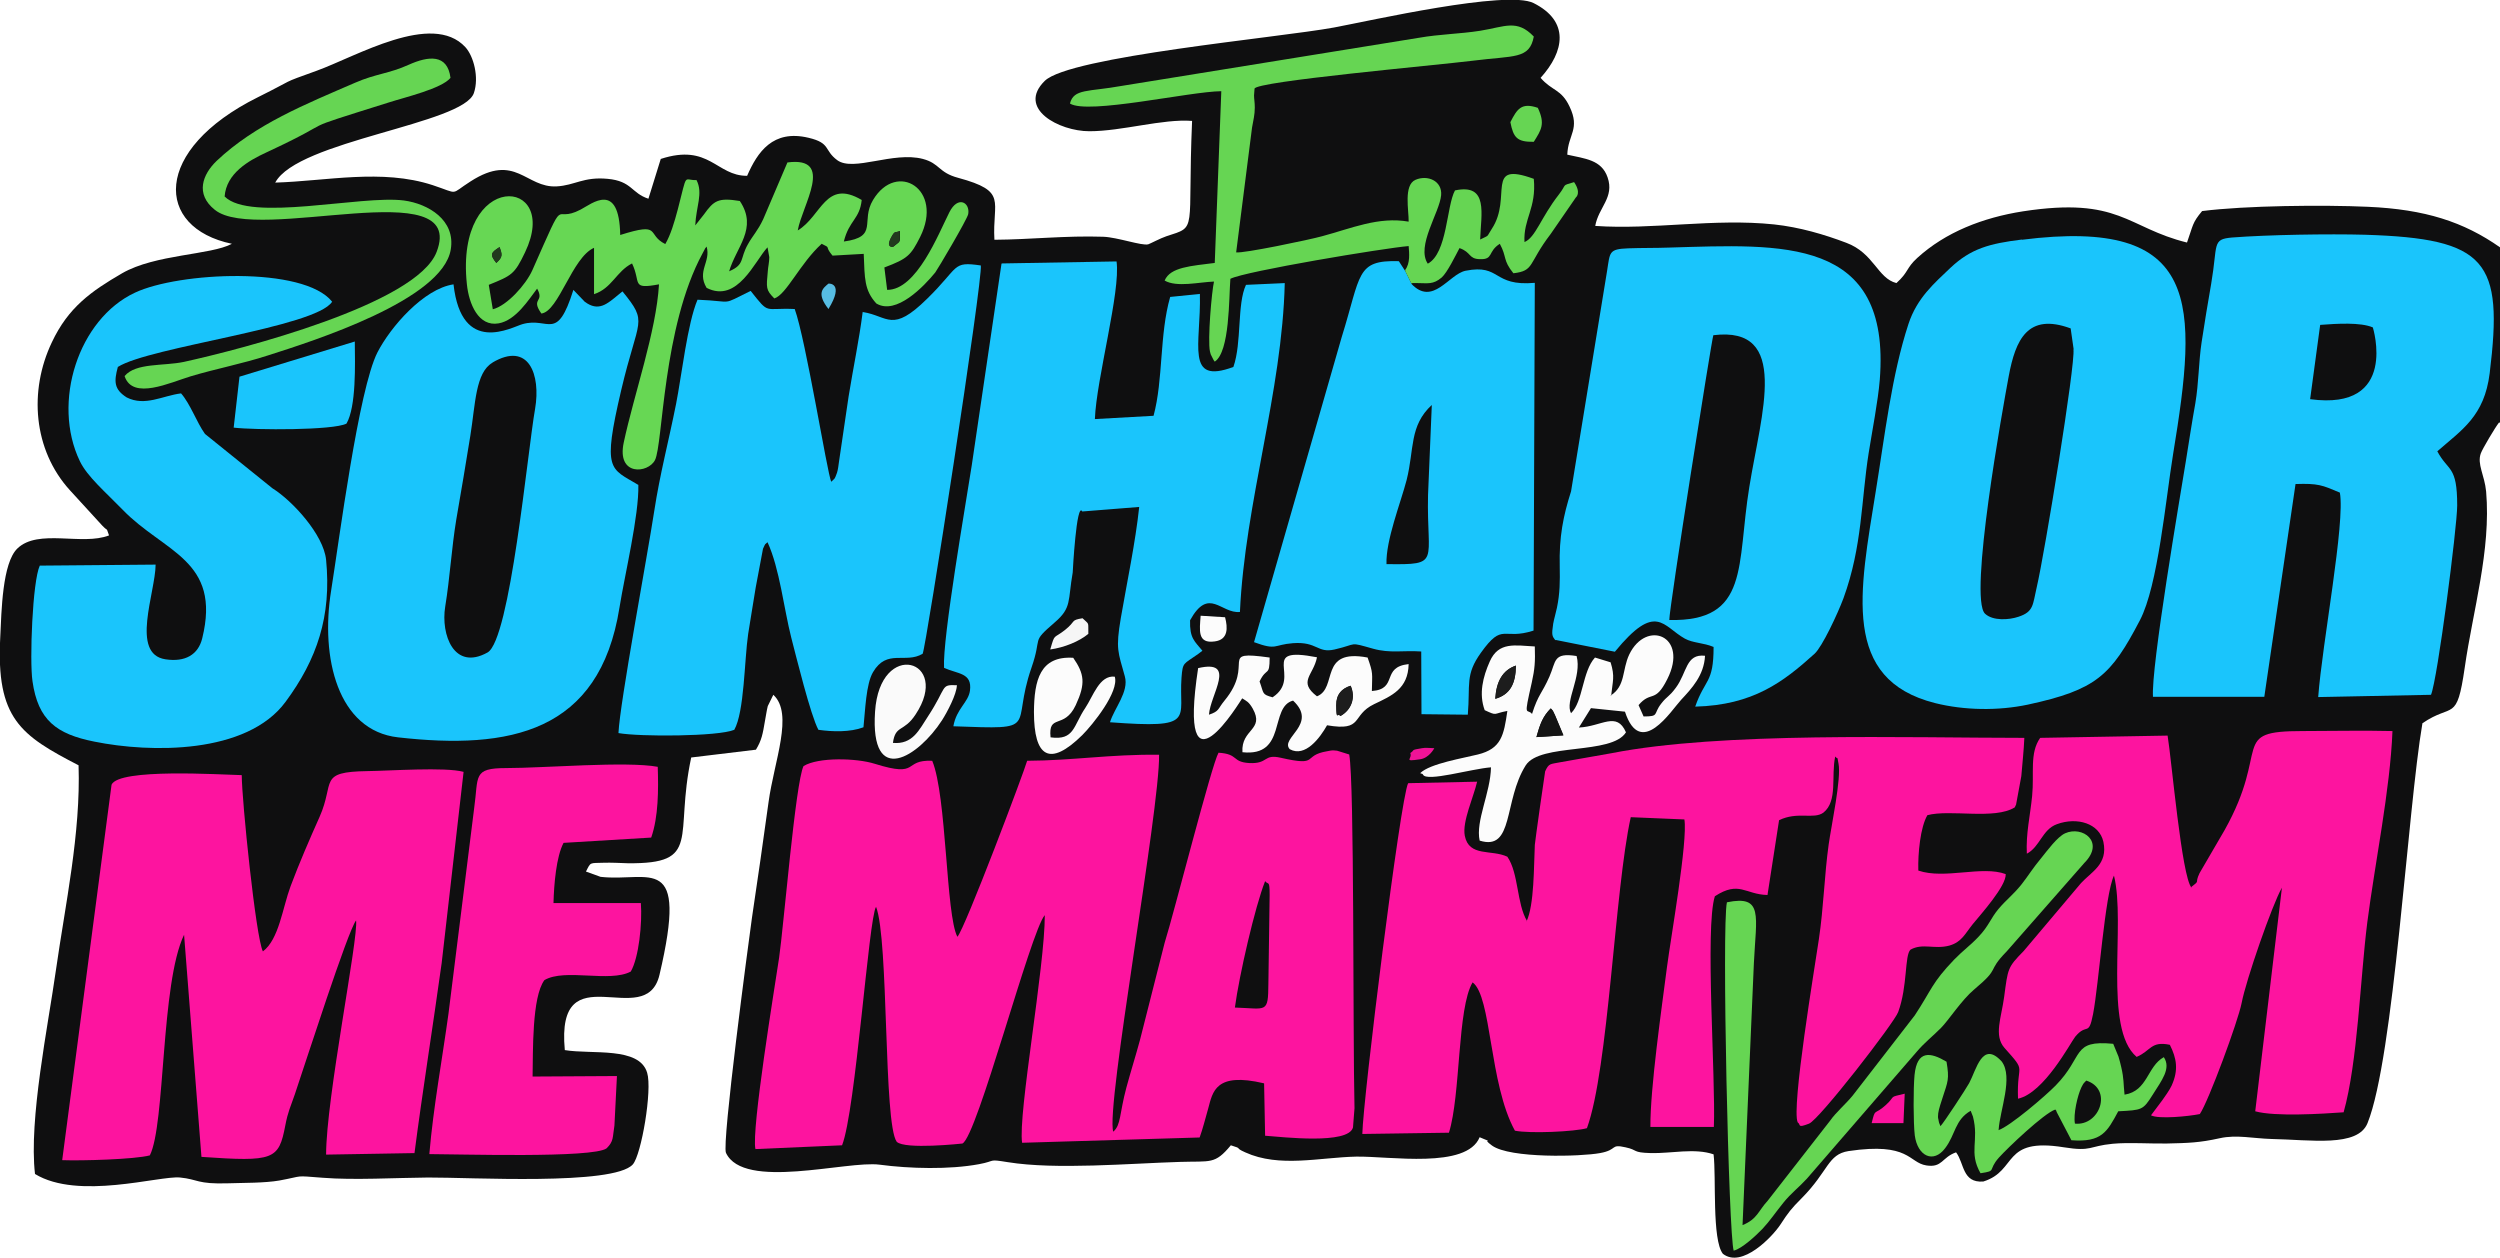 <?xml version="1.0" encoding="UTF-8"?>
<!DOCTYPE svg PUBLIC "-//W3C//DTD SVG 1.1//EN" "http://www.w3.org/Graphics/SVG/1.1/DTD/svg11.dtd">
<!-- Creator: CorelDRAW -->
<svg xmlns="http://www.w3.org/2000/svg" xml:space="preserve" width="51.095mm" height="25.709mm" version="1.1" style="shape-rendering:geometricPrecision; text-rendering:geometricPrecision; image-rendering:optimizeQuality; fill-rule:evenodd; clip-rule:evenodd"
viewBox="0 0 99.28 49.95"
 xmlns:xlink="http://www.w3.org/1999/xlink"
 xmlns:xodm="http://www.corel.com/coreldraw/odm/2003">
 <defs>
  <style type="text/css">
   <![CDATA[
    .fil0 {fill:#0F0F10}
    .fil8 {fill:#141414}
    .fil2 {fill:#1AC5FC}
    .fil9 {fill:#1D1D1D}
    .fil12 {fill:#223A1E}
    .fil10 {fill:#57BDE3}
    .fil4 {fill:#66D553}
    .fil3 {fill:#67D754}
    .fil11 {fill:#F01397}
    .fil7 {fill:#F6F6F6}
    .fil6 {fill:#FAFAFA}
    .fil5 {fill:#FCFCFC}
    .fil1 {fill:#FD149F}
   ]]>
  </style>
 </defs>
 <g id="Camada_x0020_1">
  <g id="_2015446211728">
   <path class="fil0" d="M99.28 16.78l0 -6.96c-1.44,-1.01 -2.97,-1.51 -5.25,-1.61 -1.76,-0.08 -4.86,-0.05 -6.58,0.17 -0.4,0.48 -0.35,0.55 -0.6,1.25 -2.39,-0.59 -2.67,-1.83 -6.51,-1.24 -1.6,0.25 -3.08,0.83 -4.2,1.85 -0.45,0.41 -0.34,0.56 -0.83,1 -0.75,-0.19 -0.89,-1.19 -1.99,-1.6 -0.87,-0.33 -1.85,-0.62 -2.87,-0.73 -2.39,-0.25 -4.81,0.22 -7.1,0.06 0.13,-0.74 0.77,-1.13 0.49,-1.93 -0.24,-0.7 -0.9,-0.74 -1.6,-0.9 0.03,-0.81 0.52,-1.01 0.09,-1.91 -0.33,-0.7 -0.69,-0.61 -1.15,-1.14 0.95,-1.05 1.16,-2.25 -0.28,-2.97 -1.06,-0.53 -6.48,0.7 -7.92,0.97 -2.23,0.41 -10.5,1.15 -11.49,2.12 -1.12,1.1 0.57,2 1.77,2 1.3,-0 2.91,-0.5 4.08,-0.41 -0.19,4.48 0.24,4.17 -1.02,4.58 -0.24,0.08 -0.65,0.3 -0.72,0.32 -0.25,0.07 -1.22,-0.28 -1.79,-0.3 -1.48,-0.05 -2.87,0.11 -4.32,0.12 -0.09,-1.55 0.55,-1.92 -1.44,-2.46 -0.79,-0.21 -0.72,-0.57 -1.4,-0.75 -1.18,-0.31 -2.76,0.52 -3.4,0.05 -0.54,-0.4 -0.25,-0.68 -1.14,-0.89 -1.42,-0.34 -2.03,0.57 -2.44,1.51 -1.22,0.01 -1.5,-1.3 -3.43,-0.67l-0.49 1.58c-0.68,-0.22 -0.65,-0.7 -1.62,-0.79 -0.96,-0.09 -1.3,0.26 -2.02,0.3 -1.23,0.07 -1.63,-1.35 -3.42,-0.2 -0.85,0.54 -0.42,0.51 -1.51,0.15 -2.02,-0.66 -4.22,-0.16 -6.25,-0.1 0.89,-1.67 7.48,-2.32 7.89,-3.56 0.21,-0.62 -0.01,-1.46 -0.34,-1.82 -1.32,-1.43 -4.33,0.37 -5.91,0.94 -1.5,0.54 -0.76,0.27 -2.33,1.05 -4.2,2.09 -4.1,5.18 -1.03,5.82 -0.84,0.45 -3.04,0.41 -4.36,1.17 -1.24,0.72 -2.14,1.36 -2.79,2.74 -0.92,1.93 -0.74,4.27 0.71,5.87l1.29 1.41c0.27,0.28 0.13,0.02 0.27,0.39 -1.07,0.42 -2.81,-0.28 -3.64,0.52 -0.6,0.58 -0.63,2.49 -0.68,3.52 -0.17,3.24 0.81,3.9 3.11,5.09 0.09,2.7 -0.53,5.54 -0.9,8.14 -0.31,2.2 -1.08,5.93 -0.83,8.09 1.72,1.05 4.94,0.06 5.76,0.14 0.72,0.07 0.67,0.27 1.91,0.23 0.63,-0.02 1.45,-0.01 2.03,-0.11 1.03,-0.19 0.55,-0.2 1.73,-0.11 1.25,0.1 2.89,-0 4.18,-0.01 1.63,-0.01 7.37,0.33 8.13,-0.52 0.34,-0.38 0.78,-2.96 0.57,-3.64 -0.31,-1.05 -2.19,-0.72 -3.27,-0.9 -0.37,-3.95 3.22,-0.69 3.76,-2.99 1.16,-4.93 -0.39,-3.67 -2.34,-3.89l-0.58 -0.21c0.2,-0.39 0.13,-0.33 0.71,-0.35 0.28,-0.01 0.66,0.01 0.95,0.02 2.96,0.03 1.84,-1.03 2.52,-4.2l2.57 -0.31c0.23,-0.38 0.27,-0.62 0.36,-1.15 0.03,-0.15 0.07,-0.43 0.11,-0.58l0.22 -0.45c0.82,0.75 0.03,2.64 -0.19,4.27 -0.22,1.6 -0.43,3.06 -0.66,4.6 -0.14,1 -1.2,8.95 -1.03,9.32 0.7,1.5 4.8,0.3 6.1,0.47 1.2,0.16 2.77,0.2 3.95,-0.02 0.7,-0.13 0.33,-0.21 1.14,-0.08 1.91,0.31 4.85,0.05 6.84,-0.01 1.23,-0.04 1.38,0.11 2.02,-0.66 0.52,0.16 0.1,0.07 0.57,0.28 1.36,0.62 2.96,0.2 4.41,0.17 1.34,-0.02 4.38,0.5 4.9,-0.77 0.69,0.29 0.01,-0.02 0.49,0.33 0.72,0.52 3.54,0.44 4.29,0.3 0.72,-0.13 0.39,-0.37 1.01,-0.23 0.52,0.11 0.25,0.21 1.01,0.23 0.8,0.02 1.74,-0.21 2.49,0.05 0.11,0.91 -0.07,3.39 0.37,3.95 0.76,0.59 1.97,-0.68 2.29,-1.17 0.3,-0.46 0.42,-0.62 0.84,-1.04 1.07,-1.08 1.03,-1.74 1.86,-1.87 2.43,-0.36 2.38,0.46 3.09,0.57 0.64,0.1 0.61,-0.32 1.18,-0.52 0.33,0.43 0.24,1.22 1.08,1.16 1.38,-0.43 0.72,-1.76 3.2,-1.36 1.12,0.18 0.99,-0.05 1.94,-0.14 0.63,-0.06 1.47,0 2.14,-0.01 0.86,-0.02 1.3,-0.03 2.11,-0.21 0.67,-0.15 1.33,0.01 2.06,0.03 1.56,0.03 3.42,0.34 3.81,-0.63 1.05,-2.61 1.59,-12.43 2.18,-15.88 1.21,-0.83 1.36,-0 1.68,-2.21 0.32,-2.25 1.05,-4.66 0.85,-6.99 -0.06,-0.65 -0.37,-1.09 -0.21,-1.52 0.07,-0.19 0.57,-1.03 0.72,-1.22z"/>
   <path class="fil1" d="M49.04 40.01c0.17,-1.28 0.8,-4.01 1.2,-5.02 0.13,0.17 0.18,-0.07 0.18,0.56l-0.05 3.51c-0.01,1.2 -0.06,0.99 -1.33,0.95zm-4.83 4.93c-0.31,-0.95 1.85,-12.77 1.82,-14.97 -1.97,-0.02 -3.4,0.23 -5.24,0.24 -0.11,0.41 -2.47,6.67 -2.77,6.99 -0.46,-0.86 -0.42,-5.6 -1,-6.99 -1.19,-0.05 -0.46,0.69 -2.28,0.12 -0.73,-0.23 -2.24,-0.27 -2.83,0.09 -0.32,0.65 -0.79,6.38 -0.97,7.61 -0.18,1.2 -1.11,6.86 -0.94,7.6l3.44 -0.15c0.54,-1.37 1.06,-9.05 1.35,-9.47 0.51,1.31 0.29,8.59 0.82,9.33 0.32,0.32 2.61,0.07 2.61,0.07 0.59,-0.29 2.7,-8.4 3.27,-9.07 0.01,2.02 -1.07,7.91 -0.9,9.04l7.05 -0.21c0.13,-0.36 0.22,-0.73 0.34,-1.15 0.18,-0.66 0.28,-1.46 2.22,-1l0.04 2.08c0.69,0.05 3.31,0.36 3.49,-0.33l0.06 -0.76c-0.07,-3.03 0,-12.93 -0.21,-14.05l-0.48 -0.15c-0.21,-0.02 -0.18,-0.02 -0.39,0.02 -1.03,0.17 -0.27,0.62 -1.85,0.26 -0.7,-0.16 -0.48,0.25 -1.25,0.21 -0.7,-0.04 -0.41,-0.36 -1.22,-0.41 -0.27,0.46 -1.76,6.34 -2.14,7.55l-0.98 3.86c-0.17,0.63 -0.37,1.26 -0.54,1.89 -0.28,1.05 -0.21,1.47 -0.51,1.74z"/>
   <path class="fil1" d="M60.64 36.57c-0.41,-0.68 -0.33,-1.9 -0.78,-2.55 -0.63,-0.3 -1.52,0.02 -1.69,-0.83 -0.11,-0.56 0.35,-1.54 0.49,-2.15l-2.74 0.06c-0.31,0.6 -1.79,12.53 -1.82,13.93l3.44 -0.05c0.47,-1.5 0.33,-4.96 0.94,-5.97 0.76,0.56 0.65,4.02 1.68,5.89 0.59,0.12 2.38,0.04 2.86,-0.1 0.86,-2.36 1.1,-9.45 1.74,-12.35l2.13 0.09c0.14,0.85 -0.54,4.7 -0.69,5.85 -0.21,1.63 -0.67,4.82 -0.66,6.36l2.52 -0c0.08,-1.91 -0.36,-7.9 0.04,-9.16 0.97,-0.63 1.2,-0.07 2.09,-0.05l0.46 -2.97c0.74,-0.36 1.37,-0.02 1.76,-0.3 0.58,-0.46 0.3,-1.46 0.47,-2.23 0.13,0.16 0.06,-0.08 0.13,0.28 0.12,0.58 -0.29,2.49 -0.39,3.21 -0.17,1.21 -0.2,2.51 -0.39,3.77 -0.16,1.09 -1.1,6.71 -0.84,7.27 0.14,0.09 -0.04,0.24 0.45,0.05 0.4,-0.15 3.38,-4 3.54,-4.43 0.38,-1.03 0.25,-2.26 0.49,-2.48 0.49,-0.27 0.94,0 1.54,-0.16 0.49,-0.14 0.61,-0.45 0.93,-0.85 0.31,-0.38 1.34,-1.52 1.31,-1.99 -0.94,-0.35 -2.42,0.22 -3.47,-0.14 -0.02,-0.68 0.08,-1.72 0.36,-2.2 0.91,-0.24 2.67,0.19 3.47,-0.31 0.02,-0.03 0.05,-0.12 0.05,-0.1l0.21 -1.14c0.04,-0.51 0.1,-1.01 0.12,-1.52 -4.66,0 -12.03,-0.25 -16.4,0.61l-2.04 0.36c-0.39,0.08 -0.44,0.03 -0.59,0.36 -0.01,0.02 -0.4,2.77 -0.41,2.92 -0.04,0.84 -0.02,2.39 -0.33,3.04z"/>
   <path class="fil1" d="M16.46 45.79c0.33,-2.53 0.73,-5.02 1.08,-7.55l0.87 -7.59c-0.73,-0.2 -2.93,-0.04 -3.82,-0.03 -1.98,0.03 -1.28,0.43 -1.9,1.82 -0.38,0.85 -0.81,1.84 -1.15,2.75 -0.32,0.86 -0.46,2.11 -1.1,2.59 -0.28,-0.54 -0.84,-6.03 -0.84,-7 -0.87,-0.02 -4.88,-0.28 -5.17,0.38l-1.96 14.91c0.76,0.03 2.88,-0.03 3.48,-0.19 0.62,-1.22 0.43,-6.83 1.36,-8.76l0.69 8.82c2.88,0.2 3.07,0.12 3.33,-1.25 0.11,-0.57 0.21,-0.74 0.38,-1.24 0.44,-1.3 2.1,-6.48 2.43,-6.9 0.1,0.7 -1.19,7.07 -1.19,9.3l3.5 -0.06z"/>
   <path class="fil2" d="M92.14 12.9c0.66,-0.05 1.6,-0.11 2.09,0.1 0,0 1.04,3.33 -2.49,2.85l0.4 -2.96zm-6.65 14.77l4.43 -0 1.24 -8.45c0.9,-0.03 1.05,0.04 1.76,0.34 0.22,1.18 -0.7,5.98 -0.86,8.12l4.48 -0.09c0.26,-0.62 1.04,-6.67 1.04,-7.52 0,-1.6 -0.35,-1.33 -0.79,-2.15 0.97,-0.85 1.87,-1.39 2.08,-3.1 0.55,-4.46 -0.1,-5.35 -4.96,-5.5 -1.41,-0.04 -3.86,-0 -5.27,0.11 -0.81,0.07 -0.56,0.26 -0.83,1.84 -0.14,0.8 -0.26,1.53 -0.38,2.32 -0.12,0.8 -0.11,1.6 -0.25,2.43 -0.13,0.72 -0.26,1.57 -0.38,2.32 -0.21,1.3 -1.39,8.19 -1.3,9.34z"/>
   <path class="fil2" d="M34.26 12.38c-0.14,1.11 -0.38,2.24 -0.56,3.36l-0.38 2.58c-0.02,0.14 -0.04,0.33 -0.08,0.45 -0.11,0.29 -0.06,0.19 -0.23,0.36 -0.16,-0.34 -1.01,-5.65 -1.45,-6.86 -1.25,-0.06 -0.98,0.25 -1.75,-0.72 -1.23,0.6 -0.6,0.41 -2.11,0.35 -0.4,0.94 -0.63,3.01 -0.85,4.13 -0.3,1.51 -0.64,2.77 -0.87,4.27 -0.28,1.83 -1.36,7.58 -1.42,8.81 0.84,0.15 3.96,0.14 4.6,-0.13 0.4,-0.71 0.4,-2.77 0.55,-3.8 0.1,-0.66 0.19,-1.14 0.3,-1.85l0.29 -1.54c0.12,-0.26 0.06,-0.14 0.18,-0.26 0.48,1.04 0.65,2.64 0.94,3.78 0.19,0.73 0.77,3.1 1.08,3.67 0.56,0.08 1.26,0.1 1.79,-0.1 0.07,-0.66 0.1,-1.72 0.38,-2.19 0.55,-0.94 1.29,-0.32 1.97,-0.73 0.13,-0.21 2.4,-14.9 2.31,-15.42 -1.16,-0.17 -0.83,0.05 -2.13,1.32 -1.4,1.38 -1.54,0.69 -2.55,0.53z"/>
   <path class="fil2" d="M82.34 13.87c0.09,0.54 -1.14,8.1 -1.46,9.46 -0.16,0.68 -0.11,0.96 -0.72,1.16 -0.38,0.13 -1.02,0.17 -1.33,-0.12 -0.66,-0.62 0.71,-8.19 0.94,-9.43 0.27,-1.45 0.75,-2.53 2.46,-1.9l0.12 0.84zm-2.04 -4.36c-1.3,0.16 -2.03,0.36 -2.84,1.12 -0.65,0.62 -1.33,1.2 -1.67,2.23 -0.67,2.04 -0.94,4.44 -1.3,6.65 -0.64,3.99 -1.38,7.47 2.36,8.41 1.16,0.29 2.5,0.31 3.68,0.06 2.72,-0.59 3.3,-1.15 4.45,-3.35 0.72,-1.38 1.02,-4.77 1.32,-6.61 0.98,-5.96 1.16,-9.41 -6.01,-8.5z"/>
   <path class="fil1" d="M87.03 35.25c-0.39,-0.43 -0.79,-5.07 -0.95,-6.04l-5.06 0.09c-0.43,0.61 -0.23,1.4 -0.32,2.31 -0.08,0.8 -0.25,1.49 -0.21,2.29 0.52,-0.27 0.61,-0.96 1.19,-1.17 0.81,-0.3 1.69,-0.03 1.85,0.7 0.19,0.89 -0.48,1.19 -0.89,1.64l-2.28 2.7c-0.64,0.65 -0.62,0.69 -0.77,1.81 -0.11,0.83 -0.42,1.54 0.01,2.03 0.92,1.03 0.48,0.55 0.54,2.02 1.04,-0.23 2.08,-2.22 2.27,-2.46 0.47,-0.57 0.53,0.02 0.71,-0.9 0.23,-1.19 0.47,-4.75 0.83,-5.5 0.48,1.91 -0.44,6.06 0.9,7.2 0.57,-0.24 0.56,-0.64 1.32,-0.48 0.27,0.54 0.35,1 0.07,1.62 -0.09,0.19 -0.27,0.44 -0.37,0.58l-0.45 0.6c0.31,0.16 1.49,0.04 1.94,-0.05 0.35,-0.52 1.52,-3.69 1.66,-4.41 0.17,-0.9 1.21,-3.9 1.6,-4.58l-1.06 8.88c0.78,0.22 2.68,0.1 3.51,0.04 0.56,-1.99 0.66,-5.33 0.94,-7.54 0.3,-2.34 0.91,-5.28 1,-7.6 -1.19,-0.03 -2.38,0 -3.57,0 -2.94,-0 -1.25,0.65 -3.1,3.94l-0.99 1.7c-0.22,0.46 0.06,0.25 -0.35,0.57z"/>
   <path class="fil2" d="M66.29 24.63c-0.01,-0.45 1.69,-11.19 1.75,-11.32 3.07,-0.38 1.9,3.1 1.43,6.02 -0.51,3.11 0.03,5.36 -3.18,5.29zm-4.52 0.78l2.36 0.47c1.64,-2 1.9,-1.01 2.78,-0.52 0.33,0.18 0.74,0.16 1.14,0.33 0,1.46 -0.34,1.25 -0.73,2.37 2.3,-0.06 3.5,-0.98 4.74,-2.1 0.3,-0.27 0.92,-1.59 1.15,-2.21 0.75,-2.06 0.7,-3.89 1,-5.77 0.14,-0.88 0.37,-2.05 0.44,-2.9 0.45,-5.71 -3.9,-5.38 -8.36,-5.25 -0.54,0.02 -1.1,0.01 -1.63,0.03 -0.78,0.03 -0.72,0.15 -0.84,0.9l-1.43 8.75c-0.31,0.97 -0.48,1.82 -0.45,2.98 0.01,0.59 0.01,1.06 -0.11,1.64 -0.05,0.24 -0.11,0.42 -0.15,0.64 -0.07,0.46 -0.04,0.49 0.09,0.66z"/>
   <path class="fil2" d="M39.77 10.48l-1.18 8c-0.23,1.49 -1.17,6.89 -1.1,8.04 0.55,0.25 1.12,0.19 1.03,0.9 -0.06,0.47 -0.54,0.72 -0.66,1.42 3.53,0.13 2.26,0.1 3.1,-2.32 0.45,-1.29 -0.04,-0.97 0.92,-1.8 0.69,-0.59 0.52,-0.85 0.72,-1.99 0,-0.03 0.15,-2.84 0.38,-2.42l2.26 -0.18c-0.15,1.41 -0.48,2.96 -0.73,4.41 -0.21,1.24 -0.11,1.34 0.16,2.32 0.17,0.61 -0.42,1.26 -0.59,1.82 3.46,0.26 2.72,-0.11 2.84,-1.77 0.05,-0.63 0.07,-0.52 0.66,-0.94l0.17 -0.13c-0.31,-0.38 -0.51,-0.49 -0.49,-1.21 0.75,-1.35 1.23,-0.25 1.98,-0.33 0.2,-4.34 1.68,-8.75 1.78,-13.06l-1.54 0.07c-0.36,0.77 -0.16,2.29 -0.5,3.26 -1.93,0.72 -1.28,-0.9 -1.33,-2.9l-1.18 0.12c-0.43,1.5 -0.27,3.27 -0.66,4.72l-2.33 0.13c0.06,-1.6 1.03,-5.08 0.86,-6.26l-4.56 0.08z"/>
   <path class="fil2" d="M19.55 14.4c1.45,-0.86 1.93,0.48 1.7,1.83 -0.3,1.69 -0.99,9.18 -1.89,9.68 -1.33,0.74 -1.86,-0.71 -1.68,-1.82 0.19,-1.16 0.25,-2.31 0.44,-3.46 0.2,-1.15 0.38,-2.22 0.56,-3.34 0.2,-1.24 0.2,-2.5 0.88,-2.89zm5.79 4.85c-1.11,-0.67 -1.43,-0.52 -0.67,-3.76 0.68,-2.9 1.09,-2.64 0.05,-3.92l-0.16 0.13c-0.45,0.37 -0.79,0.69 -1.34,0.28l-0.45 -0.47c-0.66,2.1 -0.97,1.06 -2.02,1.36 -0.43,0.12 -2.42,1.27 -2.74,-1.58 -1.19,0.18 -2.5,1.69 -3.02,2.7 -0.75,1.47 -1.52,7.46 -1.84,9.46 -0.43,2.67 0.26,5.56 2.66,5.83 4.42,0.5 8,-0.18 8.79,-5.15 0.21,-1.31 0.78,-3.67 0.75,-4.88z"/>
   <path class="fil2" d="M55.06 22.4c-0.03,-0.95 0.56,-2.42 0.8,-3.34 0.31,-1.23 0.1,-2.15 1,-2.98l-0.15 3.58c-0.06,2.69 0.54,2.77 -1.64,2.74zm0.99 -11.14l-0.24 -0.49c-0.12,-0.19 -0.18,-0.28 -0.26,-0.4 -1.71,-0.05 -1.49,0.52 -2.27,3.02l-3.48 12.11c0.92,0.34 0.76,0.1 1.55,0.04 0.97,-0.07 0.96,0.41 1.65,0.25 0.95,-0.22 0.53,-0.31 1.53,-0.03 0.68,0.19 1.18,0.06 1.91,0.11l0.01 2.49 1.84 0.02c0.1,-1.21 -0.11,-1.58 0.52,-2.46 0.88,-1.23 0.86,-0.48 2.09,-0.88l0.05 -13.81c-1.7,0.15 -1.33,-0.76 -2.75,-0.48 -0.67,0.14 -1.3,1.43 -2.16,0.51z"/>
   <path class="fil2" d="M6.16 22.42l-4.58 0.04c-0.29,0.62 -0.41,3.77 -0.29,4.59 0.22,1.55 0.95,2.1 2.46,2.4 2.22,0.45 6.05,0.51 7.59,-1.58 1.25,-1.69 1.83,-3.4 1.61,-5.64 -0.1,-1 -1.34,-2.35 -2.13,-2.84l-2.68 -2.16c-0.33,-0.46 -0.58,-1.19 -0.95,-1.61 -0.73,0.09 -1.43,0.53 -2.16,0.16 -0.5,-0.32 -0.51,-0.62 -0.35,-1.21 1.26,-0.8 7.86,-1.57 8.51,-2.59 -1.13,-1.42 -6.09,-1.18 -7.83,-0.36 -2.25,1.05 -3.31,4.36 -2.19,6.69 0.29,0.61 1.02,1.23 1.7,1.93 1.64,1.7 3.93,1.99 3.16,5.11 -0.16,0.65 -0.68,0.95 -1.46,0.83 -1.4,-0.21 -0.4,-2.64 -0.39,-3.76z"/>
   <path class="fil1" d="M17.06 45.83c1.1,0 6.51,0.17 7.03,-0.23 0.29,-0.29 0.23,-0.42 0.31,-0.9l0.1 -1.97 -3.35 0.02c0.02,-0.99 -0.03,-3.16 0.47,-3.83 0.82,-0.48 2.59,0.11 3.43,-0.34 0.32,-0.55 0.46,-1.92 0.4,-2.72l-3.47 0c0.02,-0.75 0.11,-1.84 0.4,-2.39l3.48 -0.21c0.29,-0.82 0.29,-1.91 0.26,-2.81 -1.24,-0.23 -4.52,0.05 -6.02,0.05 -1.34,-0 -1.09,0.32 -1.27,1.59l-1.02 8.16c-0.25,1.82 -0.6,3.71 -0.76,5.57z"/>
   <path class="fil3" d="M19.71 10.44c-0.27,-0.34 -0.21,-0.41 0.13,-0.63 0.1,0.3 0.13,0.39 -0.13,0.63zm15.75 -0.64c-0,-0 -0.3,0.05 -0.05,-0.4 0.15,-0.27 0.15,-0.14 0.33,-0.23 -0,0.52 0.04,0.37 -0.27,0.63zm-6.51 0.99c0.28,-0.98 1.16,-1.72 0.43,-2.81 -0.86,-0.14 -1.03,-0.02 -1.43,0.54l-0.34 0.43c0.03,-0.74 0.32,-1.28 0.05,-1.8 -0.53,0.02 -0.35,-0.36 -0.74,1.15 -0.14,0.53 -0.29,1.03 -0.5,1.39 -0.77,-0.38 -0.11,-0.89 -1.79,-0.36 -0.04,-2.16 -1.13,-1.24 -1.57,-1.01 -1.18,0.62 -0.49,-0.82 -1.92,2.41 -0.26,0.58 -1.01,1.41 -1.57,1.55l-0.16 -0.97c0.91,-0.37 1.02,-0.41 1.44,-1.29 1.45,-3.03 -2.79,-3.3 -2.31,1.26 0.08,0.79 0.46,1.7 1.26,1.56 0.69,-0.12 1.2,-0.95 1.53,-1.38 0.31,0.55 -0.27,0.37 0.17,0.99 0.69,-0.09 1.22,-2.23 2.09,-2.61l0 1.84c0.71,-0.23 0.89,-0.91 1.51,-1.22 0.37,0.77 -0.06,1.04 1.07,0.83 -0.11,1.88 -0.99,4.36 -1.4,6.28 -0.29,1.35 0.97,1.23 1.24,0.7 0.32,-0.62 0.3,-5.28 1.89,-8.21 0.17,-0.31 0.04,-0.11 0.16,-0.27 0.18,0.61 -0.4,0.97 0,1.64 1.23,0.63 1.92,-1.08 2.42,-1.61l0.07 0.39c0,0.2 -0.05,0.39 -0.06,0.57 -0.06,0.65 -0.08,0.73 0.26,1.07 0.48,-0.15 1.02,-1.39 1.88,-2.17 0.41,0.2 0.08,0.05 0.43,0.47l1.24 -0.07c0.04,0.98 0.02,1.44 0.5,1.97 0.79,0.48 1.9,-0.69 2.34,-1.23 0.08,-0.1 1.27,-2.11 1.31,-2.32 0.08,-0.46 -0.41,-0.75 -0.75,-0.07 -0.43,0.85 -1.3,3.09 -2.47,3.08l-0.11 -0.89c0.93,-0.35 1.05,-0.48 1.42,-1.21 0.95,-1.9 -0.93,-3.04 -1.87,-1.47 -0.51,0.85 0.24,1.46 -1.16,1.65 0.21,-0.85 0.63,-0.88 0.71,-1.65 -1.44,-0.85 -1.59,0.64 -2.54,1.21 0.17,-0.99 1.49,-2.95 -0.41,-2.7l-0.96 2.25c-0.22,0.47 -0.41,0.64 -0.61,1 -0.33,0.58 -0.11,0.8 -0.74,1.07z"/>
   <path class="fil4" d="M55.81 10.77l0.24 0.49c0.06,-0.03 0,-0.02 0.24,-0.02 0.4,-0 0.62,0.07 0.96,-0.22 0.22,-0.19 0.55,-0.87 0.71,-1.17 0.48,0.17 0.35,0.43 0.81,0.44 0.55,0.02 0.3,-0.3 0.79,-0.61 0.29,0.53 0.11,0.64 0.54,1.17 0.85,-0.1 0.57,-0.37 1.48,-1.56l1 -1.45c0,-0 0.23,-0.17 -0.07,-0.61 -0.53,0.16 -0.26,0.05 -0.61,0.5 -0.71,0.91 -0.92,1.7 -1.36,1.88 -0.05,-0.92 0.48,-1.34 0.37,-2.51 -1.98,-0.72 -0.83,0.72 -1.67,1.99 -0.23,0.35 -0.06,0.22 -0.46,0.42 0.03,-1 0.35,-2.24 -1,-1.95 -0.34,0.62 -0.3,2.49 -1.08,2.91 -0.47,-0.7 0.47,-2.03 0.53,-2.72 0.05,-0.57 -0.54,-0.82 -1.02,-0.61 -0.48,0.21 -0.26,1.22 -0.27,1.66 -1.2,-0.21 -2.28,0.27 -3.44,0.58 -0.5,0.14 -3.14,0.69 -3.41,0.64l0.63 -4.95c0.05,-0.3 0.11,-0.5 0.11,-0.8 0,-0.22 -0.03,-0.34 -0.03,-0.48l0.02 -0.27c0.03,-0.29 7.22,-0.93 8.66,-1.11 1.65,-0.21 2.26,-0.05 2.43,-0.96 -0.67,-0.7 -1.14,-0.39 -2.13,-0.23 -0.83,0.13 -1.58,0.13 -2.44,0.28l-11.8 1.91c-1.32,0.24 -1.9,0.1 -2.05,0.7 0.71,0.45 4.76,-0.48 6.01,-0.49l-0.26 6.82c-0.92,0.12 -1.77,0.16 -1.99,0.7 0.48,0.28 1.37,0.06 1.96,0.04 -0.09,0.38 -0.26,2.32 -0.16,2.78 0.01,0.04 0.02,0.08 0.03,0.11l0.1 0.2c0.01,0.02 0.04,0.07 0.06,0.09 0.6,-0.39 0.56,-2.53 0.62,-3.29 0.58,-0.3 6.11,-1.22 7.08,-1.3 0.02,0.27 0.07,0.68 -0.14,0.95z"/>
   <path class="fil4" d="M68.86 49.66c0.32,-0.08 0.87,-0.59 1.13,-0.86 0.3,-0.32 0.5,-0.63 0.84,-1.05 0.29,-0.36 0.61,-0.6 0.93,-0.95l4.37 -5.05c0.3,-0.35 0.61,-0.59 0.95,-0.93 0.3,-0.3 0.82,-1.11 1.31,-1.52 1.1,-0.92 0.47,-0.67 1.3,-1.52l3.09 -3.52c0.82,-0.83 -0.08,-1.48 -0.77,-1.17 -0.31,0.14 -0.71,0.69 -0.93,0.96 -0.36,0.43 -0.54,0.74 -0.81,1.08 -0.33,0.41 -0.59,0.59 -0.91,0.97 -0.31,0.37 -0.38,0.67 -0.79,1.1 -0.33,0.35 -0.6,0.53 -0.97,0.91 -0.89,0.93 -0.87,1.16 -1.56,2.21l-2.47 3.19c-0.26,0.32 -0.67,0.67 -0.89,0.99l-2.48 3.18c-0.38,0.41 -0.41,0.73 -1,0.97l0.45 -10.4c0.09,-1.89 0.39,-2.72 -1.07,-2.42 -0.21,0.89 0.07,13.29 0.27,13.84z"/>
   <path class="fil5" d="M61.01 29.27c0.15,-0.53 0.26,-0.82 0.57,-1.14 0.11,0.13 0.06,0.05 0.17,0.28l0.33 0.79 -1.08 0.07zm-1.63 -1.52c0.04,-0.69 0.3,-1.14 0.82,-1.32 -0.01,0.73 -0.23,1.15 -0.82,1.32zm4.6 -0.11c0.06,-0.6 0.16,-0.76 -0.02,-1.34l-0.62 -0.19c-0.51,0.56 -0.47,1.75 -0.95,2.21 -0.26,-0.47 0.44,-1.45 0.22,-2.27 -0.94,-0.15 -0.81,0.21 -1.08,0.82 -0.3,0.68 -0.44,0.69 -0.69,1.48 -0.2,-0.25 -0.35,0.24 -0.01,-1.25 0.12,-0.54 0.14,-0.83 0.12,-1.43 -0.78,-0.04 -1.44,-0.2 -1.79,0.6 -0.27,0.61 -0.44,1.28 -0.2,1.93 0.52,0.24 0.31,0.14 0.9,0.03 -0.14,0.97 -0.24,1.5 -1.17,1.73 -0.55,0.14 -1.91,0.36 -2.29,0.74 0.03,0.03 0.09,0.01 0.11,0.06 0.14,0.3 1.91,-0.23 2.7,-0.29 -0.02,1.02 -0.62,2.13 -0.45,2.91 1.37,0.43 0.94,-1.58 1.83,-2.99 0.58,-0.9 3.41,-0.4 3.98,-1.31 -0.37,-0.85 -0.96,-0.23 -1.87,-0.19l0.48 -0.77 1.35 0.14c0.62,1.89 1.84,-0.05 2.23,-0.47 0.42,-0.45 0.91,-0.97 0.95,-1.75 -0.77,-0.09 -0.71,0.67 -1.16,1.27 -0.28,0.38 -0.34,0.32 -0.58,0.63 -0.33,0.42 -0.06,0.51 -0.7,0.51l-0.2 -0.45c0.5,-0.59 0.65,-0.05 1.14,-1.03 0.87,-1.72 -0.83,-2.39 -1.51,-0.98 -0.29,0.61 -0.14,1.25 -0.74,1.63z"/>
   <path class="fil4" d="M4.95 14.94c0.32,0.96 1.8,0.25 2.63,0 1.04,-0.31 2.02,-0.49 3.07,-0.83 1.82,-0.58 6.92,-2.2 7.25,-4.2 0.2,-1.17 -0.89,-1.82 -1.86,-1.95 -1.7,-0.22 -6.11,0.87 -7.12,-0.16 0.07,-0.92 0.95,-1.42 1.64,-1.74 3.18,-1.48 0.83,-0.72 4.87,-1.99 0.65,-0.21 2.11,-0.55 2.46,-0.98 -0.12,-0.96 -0.88,-0.87 -1.66,-0.52 -0.77,0.35 -1.32,0.36 -2.12,0.71 -1.96,0.85 -3.97,1.65 -5.51,3.11 -0.55,0.53 -0.86,1.31 -0.07,1.94 1.69,1.37 10.04,-1.53 8.81,1.67 -0.79,2.08 -7.77,3.87 -10.04,4.37 -0.8,0.17 -1.91,0.03 -2.35,0.56z"/>
   <path class="fil4" d="M82.4 44.62c-0.07,-0.36 0.1,-1.12 0.26,-1.45 0.1,-0.19 0.08,-0.14 0.19,-0.26 1.06,0.34 0.54,1.81 -0.45,1.71zm-3.03 0.24c0.05,-0.78 0.59,-2.09 0.12,-2.71 -0.77,-0.84 -1,0.32 -1.29,0.86 -0.12,0.22 -1.01,1.58 -1.14,1.71 -0.02,-0.03 -0.04,-0.11 -0.04,-0.1 -0,0.02 -0.03,-0.08 -0.03,-0.1 -0.02,-0.16 -0.04,-0.06 -0.02,-0.31 0.02,-0.17 0.13,-0.48 0.18,-0.64 0.2,-0.62 0.27,-0.71 0.15,-1.41 -0.64,-0.38 -1.17,-0.47 -1.27,0.53 -0.05,0.52 -0.05,1.89 0.01,2.4 0.11,0.82 0.74,1.13 1.21,0.5 0.41,-0.54 0.38,-1.12 1.01,-1.48l0.09 0.23c0.25,0.97 -0.18,1.41 0.3,2.25 0.67,-0.1 0.27,-0.1 0.73,-0.62 0.34,-0.38 1.79,-1.76 2.24,-1.91 0.02,0.03 0.05,0.04 0.05,0.09l0.59 1.13c1.2,0.09 1.42,-0.33 1.86,-1.15 0.95,-0.05 0.98,-0.04 1.37,-0.66 0.35,-0.56 0.74,-1.04 0.44,-1.49 -0.67,0.37 -0.63,1.34 -1.56,1.49 -0.05,-0.47 -0.02,-0.61 -0.13,-1.09 -0.02,-0.09 -0.08,-0.33 -0.11,-0.42l-0.21 -0.51c-1.67,-0.16 -1.14,0.49 -2.29,1.66 -0.39,0.4 -1.81,1.62 -2.27,1.77z"/>
   <path class="fil5" d="M53.23 28.43c-0.11,-0.16 -0.15,0.23 -0.16,-0.42 -0.01,-0.45 0.23,-0.67 0.57,-0.78 0.21,0.48 0.03,0.96 -0.4,1.2zm-2.69 -0.74c-0.44,-0.12 -0.34,-0.14 -0.52,-0.63 0.28,-0.59 0.4,-0.17 0.4,-0.95 -2.11,-0.29 -0.54,0.2 -1.8,1.72 -0.27,0.33 -0.19,0.41 -0.61,0.55 0.05,-0.8 1.13,-2.21 -0.43,-1.85 -0.84,5.51 1.7,1.26 1.75,1.2 0.17,0.11 0.26,0.13 0.42,0.41 0.48,0.86 -0.47,0.8 -0.41,1.73 1.78,0.19 1.06,-1.8 2.01,-2.05 1.01,0.94 -0.54,1.49 -0.13,1.93 0.61,0.34 1.2,-0.45 1.48,-0.95 1.47,0.25 0.94,-0.39 1.87,-0.84 0.69,-0.33 1.35,-0.6 1.37,-1.59 -1.11,0.12 -0.4,0.99 -1.46,1.07 0.01,-0.73 0.06,-0.68 -0.17,-1.33 -1.95,-0.37 -1.17,1.21 -2.01,1.54 -0.77,-0.59 -0.14,-0.83 0,-1.55 -2.38,-0.46 -0.56,0.78 -1.75,1.58z"/>
   <path class="fil2" d="M9.51 14.96l-0.23 2.02c0.86,0.1 3.96,0.11 4.48,-0.16 0.39,-0.68 0.34,-2.35 0.33,-3.26l-4.59 1.4z"/>
   <path class="fil5" d="M41.06 28.27c0,1.8 0.62,2.2 1.92,0.92 0.41,-0.41 1.47,-1.72 1.29,-2.32 -0.61,-0.07 -0.86,0.78 -1.17,1.24 -0.48,0.71 -0.43,1.3 -1.38,1.17 -0.1,-0.96 0.54,-0.3 1,-1.28 0.4,-0.86 0.34,-1.24 -0.1,-1.88 -1.32,-0.08 -1.55,0.89 -1.56,2.15z"/>
   <path class="fil6" d="M38 27.21c-0.67,-0.03 -0.37,0.05 -1.15,1.24 -0.35,0.53 -0.6,1.12 -1.39,1.05 0.1,-0.73 0.43,-0.41 0.9,-1.13 1.44,-2.17 -1.42,-3.02 -1.61,-0.11 -0.2,3.04 1.73,1.78 2.66,0.34 0.21,-0.33 0.58,-1.03 0.59,-1.39z"/>
   <path class="fil4" d="M59.98 4.85c0.12,0.61 0.26,0.79 0.93,0.78 0.3,-0.48 0.46,-0.71 0.16,-1.35 -0.65,-0.22 -0.82,0.04 -1.09,0.57z"/>
   <path class="fil1" d="M74.33 44.6l1.26 0 0.05 -1.17c-0.68,0.16 -0.33,0.07 -0.75,0.45 -0.47,0.43 -0.41,0.09 -0.56,0.71z"/>
   <path class="fil5" d="M48.65 24.51l-0.97 -0.06c-0.04,0.57 -0.14,1.12 0.56,1.02 0.54,-0.07 0.52,-0.54 0.41,-0.96z"/>
   <path class="fil7" d="M41.71 25.79c0.56,-0.08 1.15,-0.32 1.51,-0.62 -0.01,-0.5 0.05,-0.35 -0.23,-0.62 -0.49,0.08 -0.25,0.11 -0.69,0.46 -0.48,0.38 -0.4,0.12 -0.59,0.77z"/>
   <path class="fil8" d="M61.01 29.27l1.08 -0.07 -0.33 -0.79c-0.11,-0.23 -0.06,-0.15 -0.17,-0.28 -0.32,0.32 -0.43,0.61 -0.57,1.14z"/>
   <path class="fil9" d="M59.38 27.75c0.59,-0.18 0.81,-0.6 0.82,-1.32 -0.53,0.18 -0.78,0.63 -0.82,1.32z"/>
   <path class="fil9" d="M53.23 28.43c0.43,-0.25 0.61,-0.73 0.4,-1.2 -0.34,0.11 -0.57,0.33 -0.57,0.78 0.01,0.65 0.05,0.27 0.16,0.42z"/>
   <path class="fil10" d="M32.9 12.27c0.65,-1.06 0,-1.01 0,-1.01 -0.21,0.18 -0.5,0.37 0,1.01z"/>
   <path class="fil11" d="M56 29.89c0.12,0.24 -0.33,0.37 0.4,0.26 0.35,-0.05 0.55,-0.42 0.56,-0.44 -0.14,-0 -0.36,-0.03 -0.49,-0 -0.48,0.08 -0.26,0.06 -0.46,0.19z"/>
   <path class="fil12" d="M35.46 9.8c0.31,-0.27 0.27,-0.12 0.27,-0.63 -0.18,0.09 -0.18,-0.04 -0.33,0.23 -0.25,0.45 0.05,0.4 0.05,0.4z"/>
   <path class="fil12" d="M19.71 10.44c0.27,-0.24 0.24,-0.33 0.13,-0.63 -0.35,0.22 -0.4,0.29 -0.13,0.63z"/>
  </g>
 </g>
</svg>
